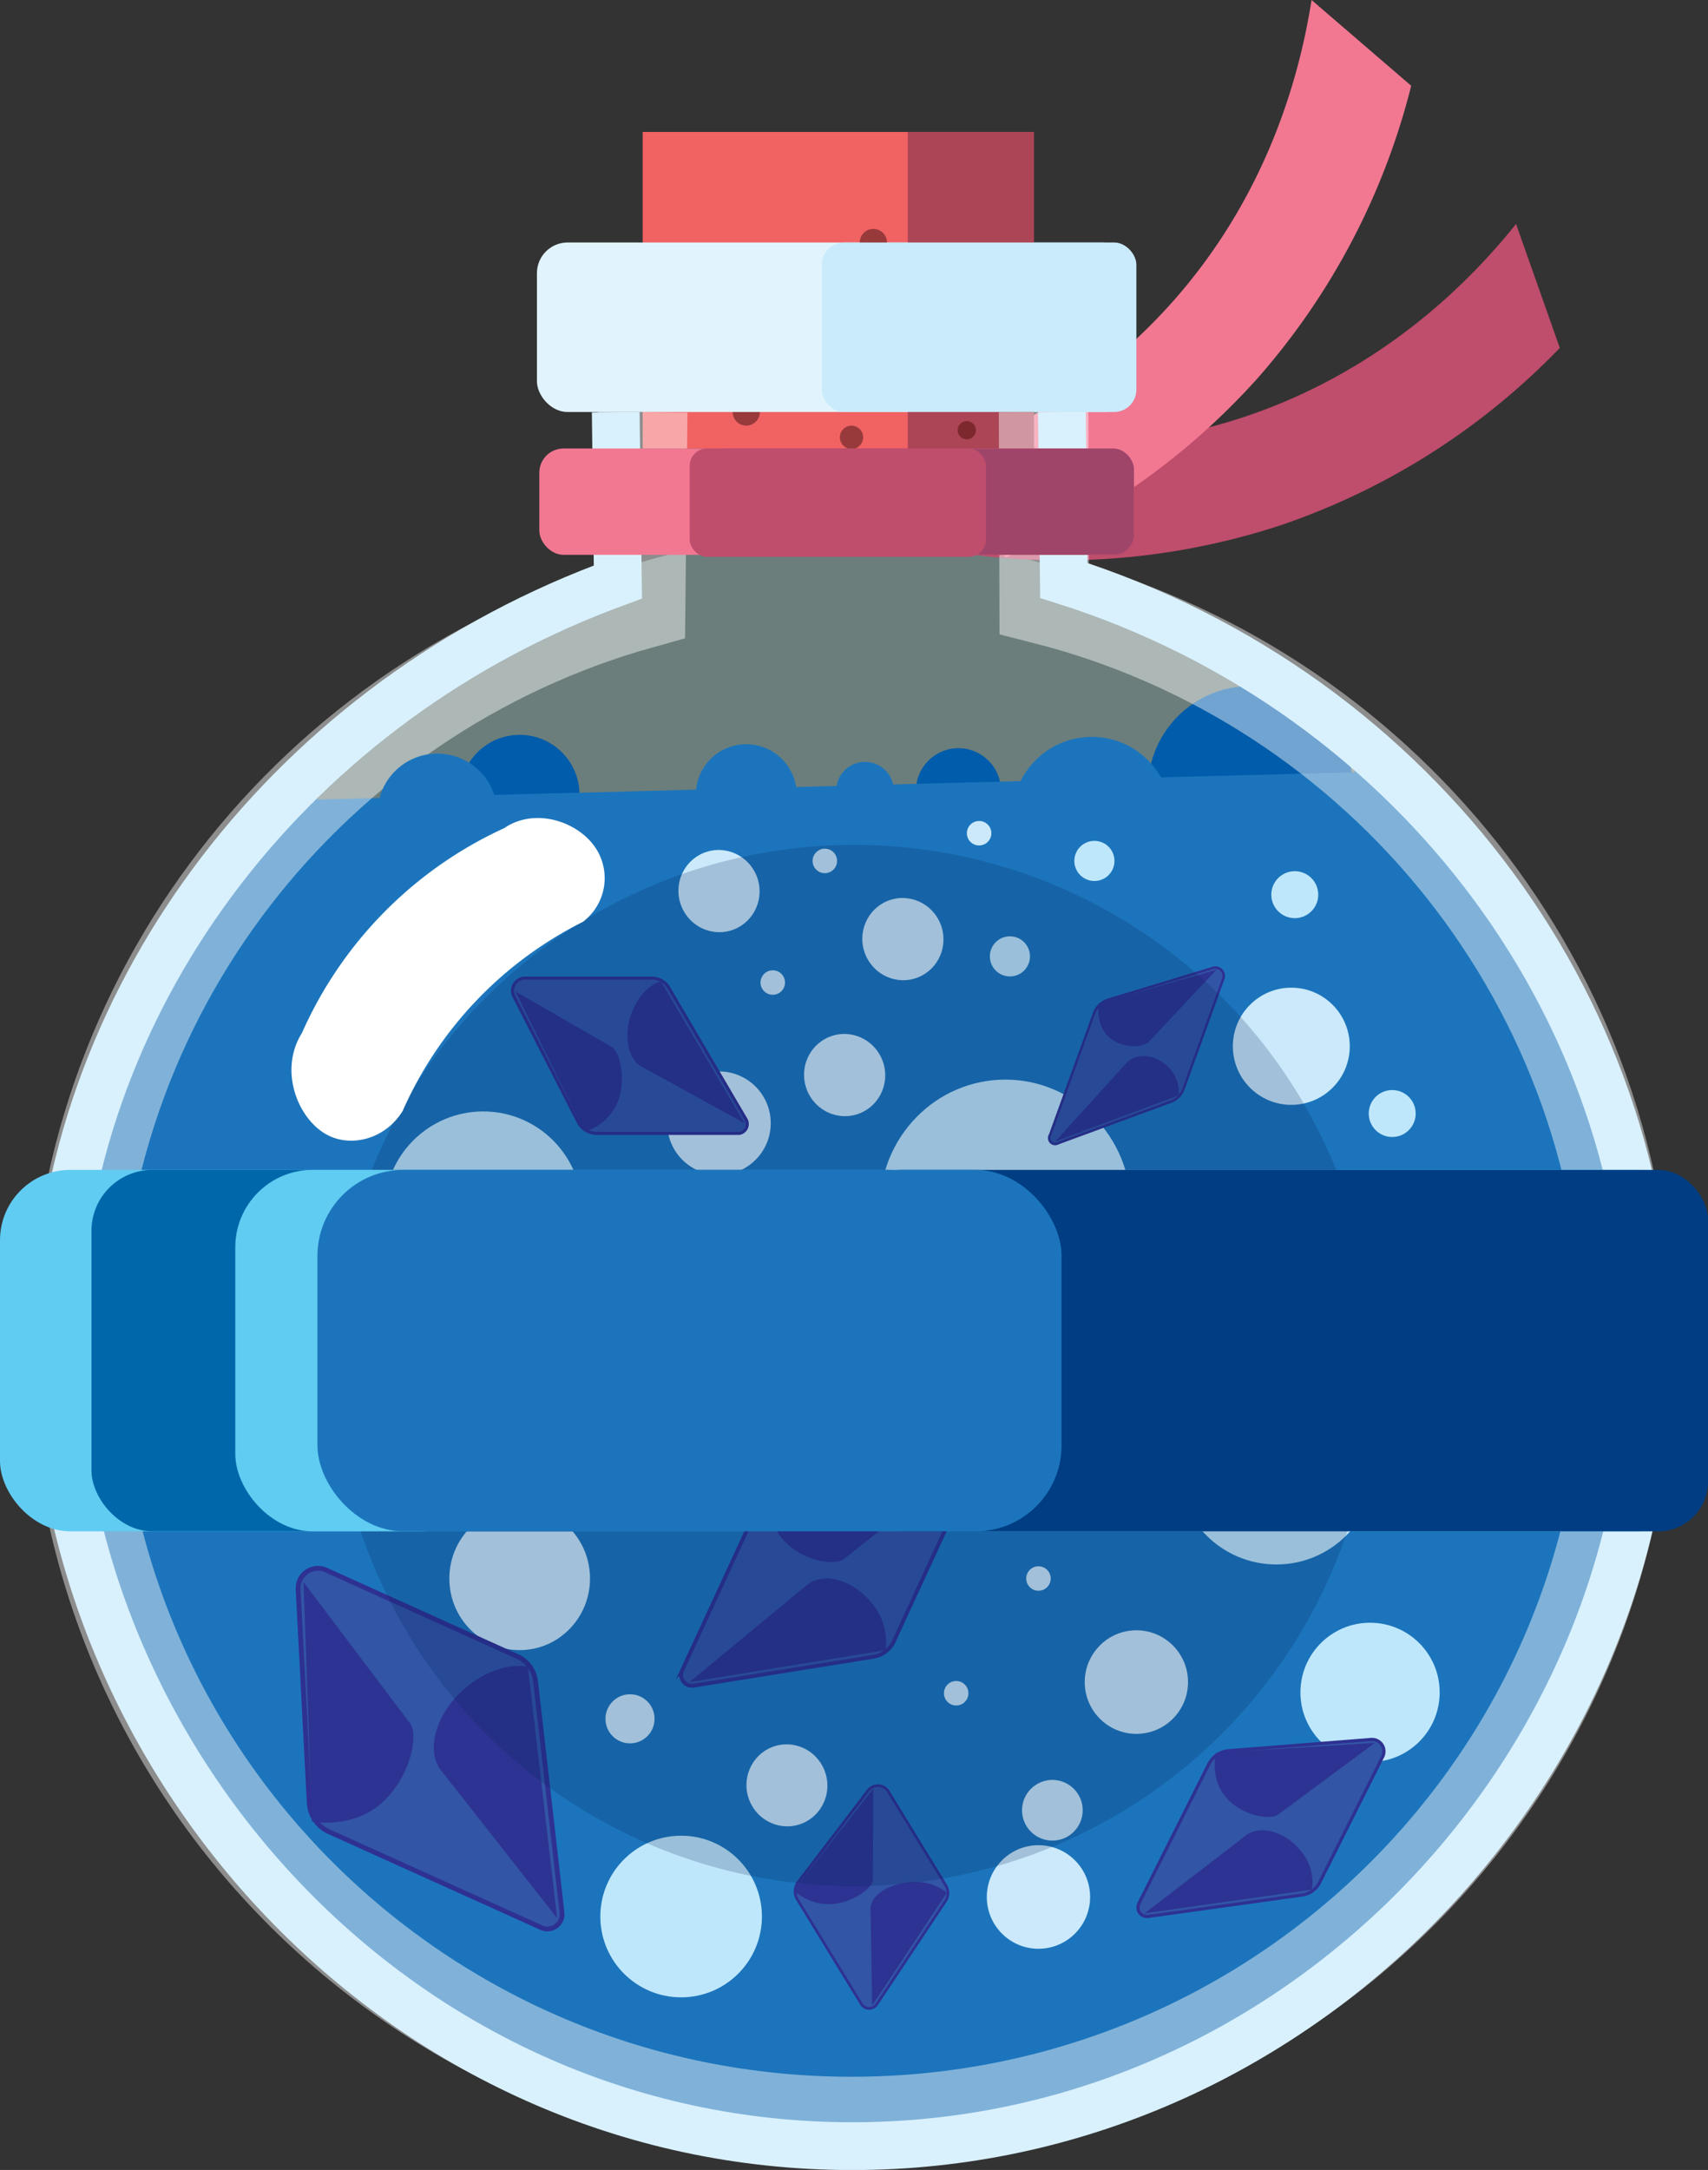 <svg xmlns="http://www.w3.org/2000/svg" viewBox="0 0 286.07 363.3"><rect x="0" y="0" width="286.07" height="363.3" fill="#333333" stroke="none"/><defs><style>.cls-1{fill:#cbe9fa;}.cls-2{fill:#b7e1dd;opacity:0.43;}.cls-3{fill:#015cab;}.cls-4{fill:#bf4d6c;}.cls-5{fill:#f27892;}.cls-6{fill:#983a3b;}.cls-7{fill:#f16263;}.cls-8{fill:#e1f4fd;}.cls-9{fill:#ac4555;}.cls-10,.cls-12,.cls-13,.cls-15{fill:#1c75bc;}.cls-10,.cls-13,.cls-15{stroke:#1c75bc;}.cls-10,.cls-11,.cls-13,.cls-14,.cls-15,.cls-20,.cls-22,.cls-23,.cls-24,.cls-25,.cls-28{stroke-miterlimit:10;}.cls-10{stroke-width:5.49px;}.cls-11,.cls-14{fill:none;}.cls-11{stroke:#fff;stroke-width:15px;opacity:0.44;}.cls-13{stroke-width:2.03px;}.cls-14{stroke:#d9f1fd;stroke-width:8px;}.cls-15{stroke-width:5.6px;}.cls-16{fill:#7d282c;}.cls-17{fill:#60ccf2;}.cls-18{fill:#bfe7fb;}.cls-19{fill:#0068aa;}.cls-20,.cls-22,.cls-23,.cls-24,.cls-25,.cls-28{fill:#3255a6;stroke:#2e3192;}.cls-20{stroke-width:0.81px;}.cls-21{fill:#2d3392;}.cls-22{stroke-width:0.64px;}.cls-23{stroke-width:0.51px;}.cls-24{stroke-width:0.41px;}.cls-25{stroke-width:0.45px;}.cls-26{fill:#001f59;opacity:0.2;}.cls-27{fill:#003d83;}.cls-28{stroke-width:0.53px;}.cls-29{fill:#fff;}.cls-30{fill:#a0456a;}.cls-31{fill:#c9ebfc;}</style></defs><g id="Layer_2" data-name="Layer 2"><g id="Layer_2-2" data-name="Layer 2"><circle class="cls-1" cx="54.54" cy="153.35" r="5.05"/><circle class="cls-1" cx="244.49" cy="263.36" r="4.11"/><circle class="cls-1" cx="244.49" cy="168.76" r="2.05"/><ellipse class="cls-2" cx="140.67" cy="211.33" rx="119.24" ry="122.05"/><circle class="cls-3" cx="87.04" cy="133.05" r="10.02"/><circle class="cls-3" cx="160.53" cy="132.38" r="7.12"/><circle class="cls-3" cx="209.43" cy="132.03" r="17.16"/><path class="cls-4" d="M261.25,58.25A117.36,117.36,0,0,1,214.62,87.9a117.62,117.62,0,0,1-51.47,5l-7.33-20.76c11.05,2.42,31.3,5.09,53.81-2.76,22.88-8,37.18-23,44.29-31.88Z"/><path class="cls-5" d="M236.36,14.36a117.33,117.33,0,0,1-25.69,48.92,117.71,117.71,0,0,1-42.16,30L151.82,78.87c10.79-3.4,29.68-11.16,45.3-29.17C213,31.39,217.91,11.22,219.67,0Z"/><circle class="cls-6" cx="133.05" cy="39.42" r="1.95"/><rect class="cls-7" x="107.64" y="22.09" width="65.38" height="52.99"/><circle class="cls-6" cx="124.99" cy="68.98" r="2.28"/><rect class="cls-8" x="89.93" y="40.6" width="100" height="28.38" rx="5.13"/><rect class="cls-9" x="152.04" y="22.09" width="21.14" height="52.99"/><path class="cls-10" d="M226.81,129.3a128.31,128.31,0,0,1,45.93,98.38c0,71.26-58.26,129-130.12,129s-130.13-57.76-130.13-129a128.17,128.17,0,0,1,40.79-93.81"/><path class="cls-11" d="M174.79,69l.1,31.37c56.26,14.28,97.85,65,97.85,125.41,0,71.48-58.26,129.42-130.12,129.42S12.49,297.24,12.49,225.76c0-59.31,40.11-109.3,94.81-124.6L107.64,69"/><circle class="cls-12" cx="73.25" cy="136.19" r="10.02"/><circle class="cls-12" cx="124.99" cy="133.05" r="8.45"/><circle class="cls-13" cx="144.88" cy="132.38" r="3.81"/><path class="cls-14" d="M103.13,69l.36,28.45-2.21.82c-54.18,20.62-90.55,70.09-91.84,124-1.65,68.81,54.09,135,129.8,137,75,2,135.25-59.82,137-129.8C277.71,170.89,238,116.1,178.18,97.18L177.85,69"/><circle class="cls-15" cx="182.86" cy="136.67" r="10.5"/><circle class="cls-6" cx="142.62" cy="73.22" r="1.95"/><circle class="cls-16" cx="161.92" cy="72.03" r="1.53"/><circle class="cls-6" cx="146.28" cy="40.6" r="2.28"/><rect class="cls-17" y="195.87" width="286.07" height="60.51" rx="11.77"/><circle class="cls-18" cx="80.93" cy="202.63" r="16.55"/><circle class="cls-18" cx="213.78" cy="245.38" r="16.55"/><circle class="cls-18" cx="233.18" cy="186.43" r="3.93"/><circle class="cls-18" cx="216.86" cy="149.79" r="3.93"/><circle class="cls-18" cx="183.3" cy="144.14" r="3.36"/><circle class="cls-18" cx="169.15" cy="160.12" r="3.36"/><circle class="cls-1" cx="120.42" cy="188.05" r="8.67"/><ellipse class="cls-18" cx="168.38" cy="202.15" rx="21.02" ry="21.4"/><ellipse class="cls-1" cx="216.28" cy="175.17" rx="9.79" ry="9.81"/><circle class="cls-18" cx="114.08" cy="320.87" r="13.53"/><ellipse class="cls-1" cx="87.04" cy="264.28" rx="11.78" ry="11.99"/><circle class="cls-18" cx="229.49" cy="283.36" r="11.66" transform="translate(-66.26 496.66) rotate(-86.8)"/><ellipse class="cls-1" cx="190.33" cy="281.62" rx="8.65" ry="8.67"/><circle class="cls-1" cx="176.26" cy="303.08" r="5.08"/><ellipse class="cls-1" cx="173.93" cy="317.6" rx="8.65" ry="8.67"/><ellipse class="cls-18" cx="80.24" cy="237.28" rx="12.12" ry="12.29" transform="translate(-61.89 31.03) rotate(-15.89)"/><ellipse class="cls-1" cx="94.22" cy="223.26" rx="6.79" ry="6.89" transform="translate(-57.52 34.32) rotate(-15.89)"/><ellipse class="cls-1" cx="129.43" cy="242" rx="6.79" ry="6.89" transform="translate(-61.3 44.68) rotate(-15.89)"/><ellipse class="cls-1" cx="151.22" cy="157.24" rx="6.79" ry="6.89" transform="translate(-37.27 47.4) rotate(-15.89)"/><ellipse class="cls-1" cx="120.42" cy="149.19" rx="6.79" ry="6.89" transform="translate(-36.24 38.67) rotate(-15.89)"/><ellipse class="cls-1" cx="141.46" cy="180" rx="6.79" ry="6.89" transform="translate(-43.87 45.6) rotate(-15.89)"/><ellipse class="cls-1" cx="211.47" cy="237.28" rx="3.39" ry="3.44" transform="translate(-56.88 66.96) rotate(-15.89)"/><ellipse class="cls-1" cx="133.16" cy="298.95" rx="6.79" ry="6.89" transform="matrix(0.96, -0.27, 0.27, 0.96, -76.75, 47.87)"/><circle class="cls-1" cx="105.52" cy="287.77" r="4.11"/><circle class="cls-1" cx="173.93" cy="264.28" r="2.05"/><circle class="cls-1" cx="160.15" cy="283.49" r="2.05"/><circle class="cls-1" cx="163.99" cy="139.5" r="2.05"/><circle class="cls-1" cx="129.43" cy="164.5" r="2.05"/><circle class="cls-1" cx="138.15" cy="144.14" r="2.05"/><ellipse class="cls-1" cx="153.87" cy="213.39" rx="3.39" ry="3.44" transform="translate(-52.54 50.27) rotate(-15.89)"/><ellipse class="cls-1" cx="183.27" cy="245.13" rx="4.37" ry="4.37"/><rect class="cls-19" x="15.32" y="195.87" width="143.45" height="60.51" rx="10.19"/><path class="cls-20" d="M86.67,277.34,54.47,262.8a3.34,3.34,0,0,0-4.54,3.31l1.86,35.63a5.63,5.63,0,0,0,3.28,4.92l35.72,16.13a2.47,2.47,0,0,0,3.34-2.59l-4.42-38.61A5.24,5.24,0,0,0,86.67,277.34Z"/><path class="cls-21" d="M50.84,264.89l17.84,23.64c1.51,2,0,9.32-5,13.54-4.53,3.81-10.22,3.09-11.43,2.9"/><path class="cls-21" d="M93.31,321.14q-9.75-12.39-19.49-24.8c-2.6-3.46-.71-9.65,4.2-13.8,3.34-2.82,7.31-4.05,10.39-3.5"/><path class="cls-22" d="M149.68,274.85l12-26a2.45,2.45,0,0,0-2.47-3.47l-27.74,2.71a4.8,4.8,0,0,0-3.9,2.77l-13.32,28.8a1.82,1.82,0,0,0,1.94,2.56l30.11-4.84A4.54,4.54,0,0,0,149.68,274.85Z"/><path class="cls-21" d="M160.15,246.07,141.38,261c-1.59,1.26-7.25.36-10.42-3.45-2.86-3.45-2.17-8-2-8.93"/><path class="cls-21" d="M115.48,281.62l19.71-16.28c2.75-2.18,7.52-.9,10.64,2.84a10.12,10.12,0,0,1,2.49,8.1"/><path class="cls-23" d="M109.29,163.76H87.75A2.13,2.13,0,0,0,86.16,167l10.6,20.71a3.56,3.56,0,0,0,3.12,2.05h23.89a1.58,1.58,0,0,0,1.13-2.44l-12.8-21.8A3.29,3.29,0,0,0,109.29,163.76Z"/><path class="cls-21" d="M86.33,166l16.12,9.27c1.37.79,2.54,5.54.93,9.4a8.69,8.69,0,0,1-5.47,4.8"/><path class="cls-21" d="M124.7,188.05q-8.65-4.77-17.33-9.52c-2.36-1.37-3-5.56-1.42-9.35,1.07-2.58,2.92-4.38,4.75-4.88"/><path class="cls-24" d="M198.21,182.34,204.84,164a1.41,1.41,0,0,0-1.71-1.94l-17.53,5.32a3.67,3.67,0,0,0-2.37,2.29L175.88,190a1,1,0,0,0,1.33,1.41l19-7A3.51,3.51,0,0,0,198.21,182.34Z"/><path class="cls-21" d="M203.74,162.36,192.4,174.44c-1,1-4.6,1.17-6.76-.9-2-1.86-1.7-4.88-1.63-5.53"/><path class="cls-21" d="M176.74,191.11,188.63,178c1.66-1.76,4.75-1.54,6.87.48a5.93,5.93,0,0,1,1.91,4.92"/><path class="cls-25" d="M158.41,315.65l-9.74-15.9a2.08,2.08,0,0,0-3.26,0L133.76,315a2.63,2.63,0,0,0-.22,3l10.8,17.64a1.54,1.54,0,0,0,2.46,0l11.52-17.29A2.46,2.46,0,0,0,158.41,315.65Z"/><path class="cls-21" d="M146.26,299.49q0,7.62-.07,15.24c0,1.29-3.26,3.86-7,4.07a8.91,8.91,0,0,1-6.29-2.32"/><path class="cls-21" d="M146.08,335.76l-.27-16.22c0-2.23,3.06-4.2,6.78-4.4a8.23,8.23,0,0,1,6,1.75"/><circle class="cls-26" cx="143.03" cy="228.62" r="87.17"/><rect class="cls-27" x="142.62" y="195.87" width="143.45" height="60.51" rx="8.33"/><path class="cls-28" d="M221,315.22l10.58-21.1a2,2,0,0,0-2.07-2.88l-23.68,1.87a4.12,4.12,0,0,0-3.36,2.22l-11.74,23.4a1.51,1.51,0,0,0,1.63,2.12l25.73-3.58A3.87,3.87,0,0,0,221,315.22Z"/><path class="cls-21" d="M230.27,291.8l-16.2,12c-1.37,1-6.18.21-8.83-3-2.4-2.86-1.75-6.55-1.6-7.34"/><path class="cls-21" d="M191.72,320.33q8.52-6.52,17-13.07c2.37-1.75,6.42-.64,9,2.46a8,8,0,0,1,2,6.65"/><rect class="cls-17" x="39.41" y="195.87" width="43.86" height="60.51" rx="12.94"/><rect class="cls-12" x="53.17" y="195.87" width="124.63" height="60.51" rx="14.38"/><path class="cls-29" d="M97.61,154.35A64.61,64.61,0,0,0,67.44,186c-2.88,4.7-8.5,6.09-12.47,4.09-5-2.5-8.38-10.79-4.41-17.12a68,68,0,0,1,33.89-34.32c5.28-3.63,12.85-1,15.62,3.82A9.17,9.17,0,0,1,97.61,154.35Z"/><rect class="cls-5" x="90.33" y="75.09" width="99.6" height="17.8" rx="4.05"/><rect class="cls-30" x="117.9" y="75.09" width="72.03" height="17.8" rx="3.45"/><rect class="cls-4" x="115.52" y="75.09" width="49.62" height="18.14" rx="2.89"/><rect class="cls-31" x="137.65" y="40.6" width="52.68" height="28.38" rx="3.72"/></g></g></svg>